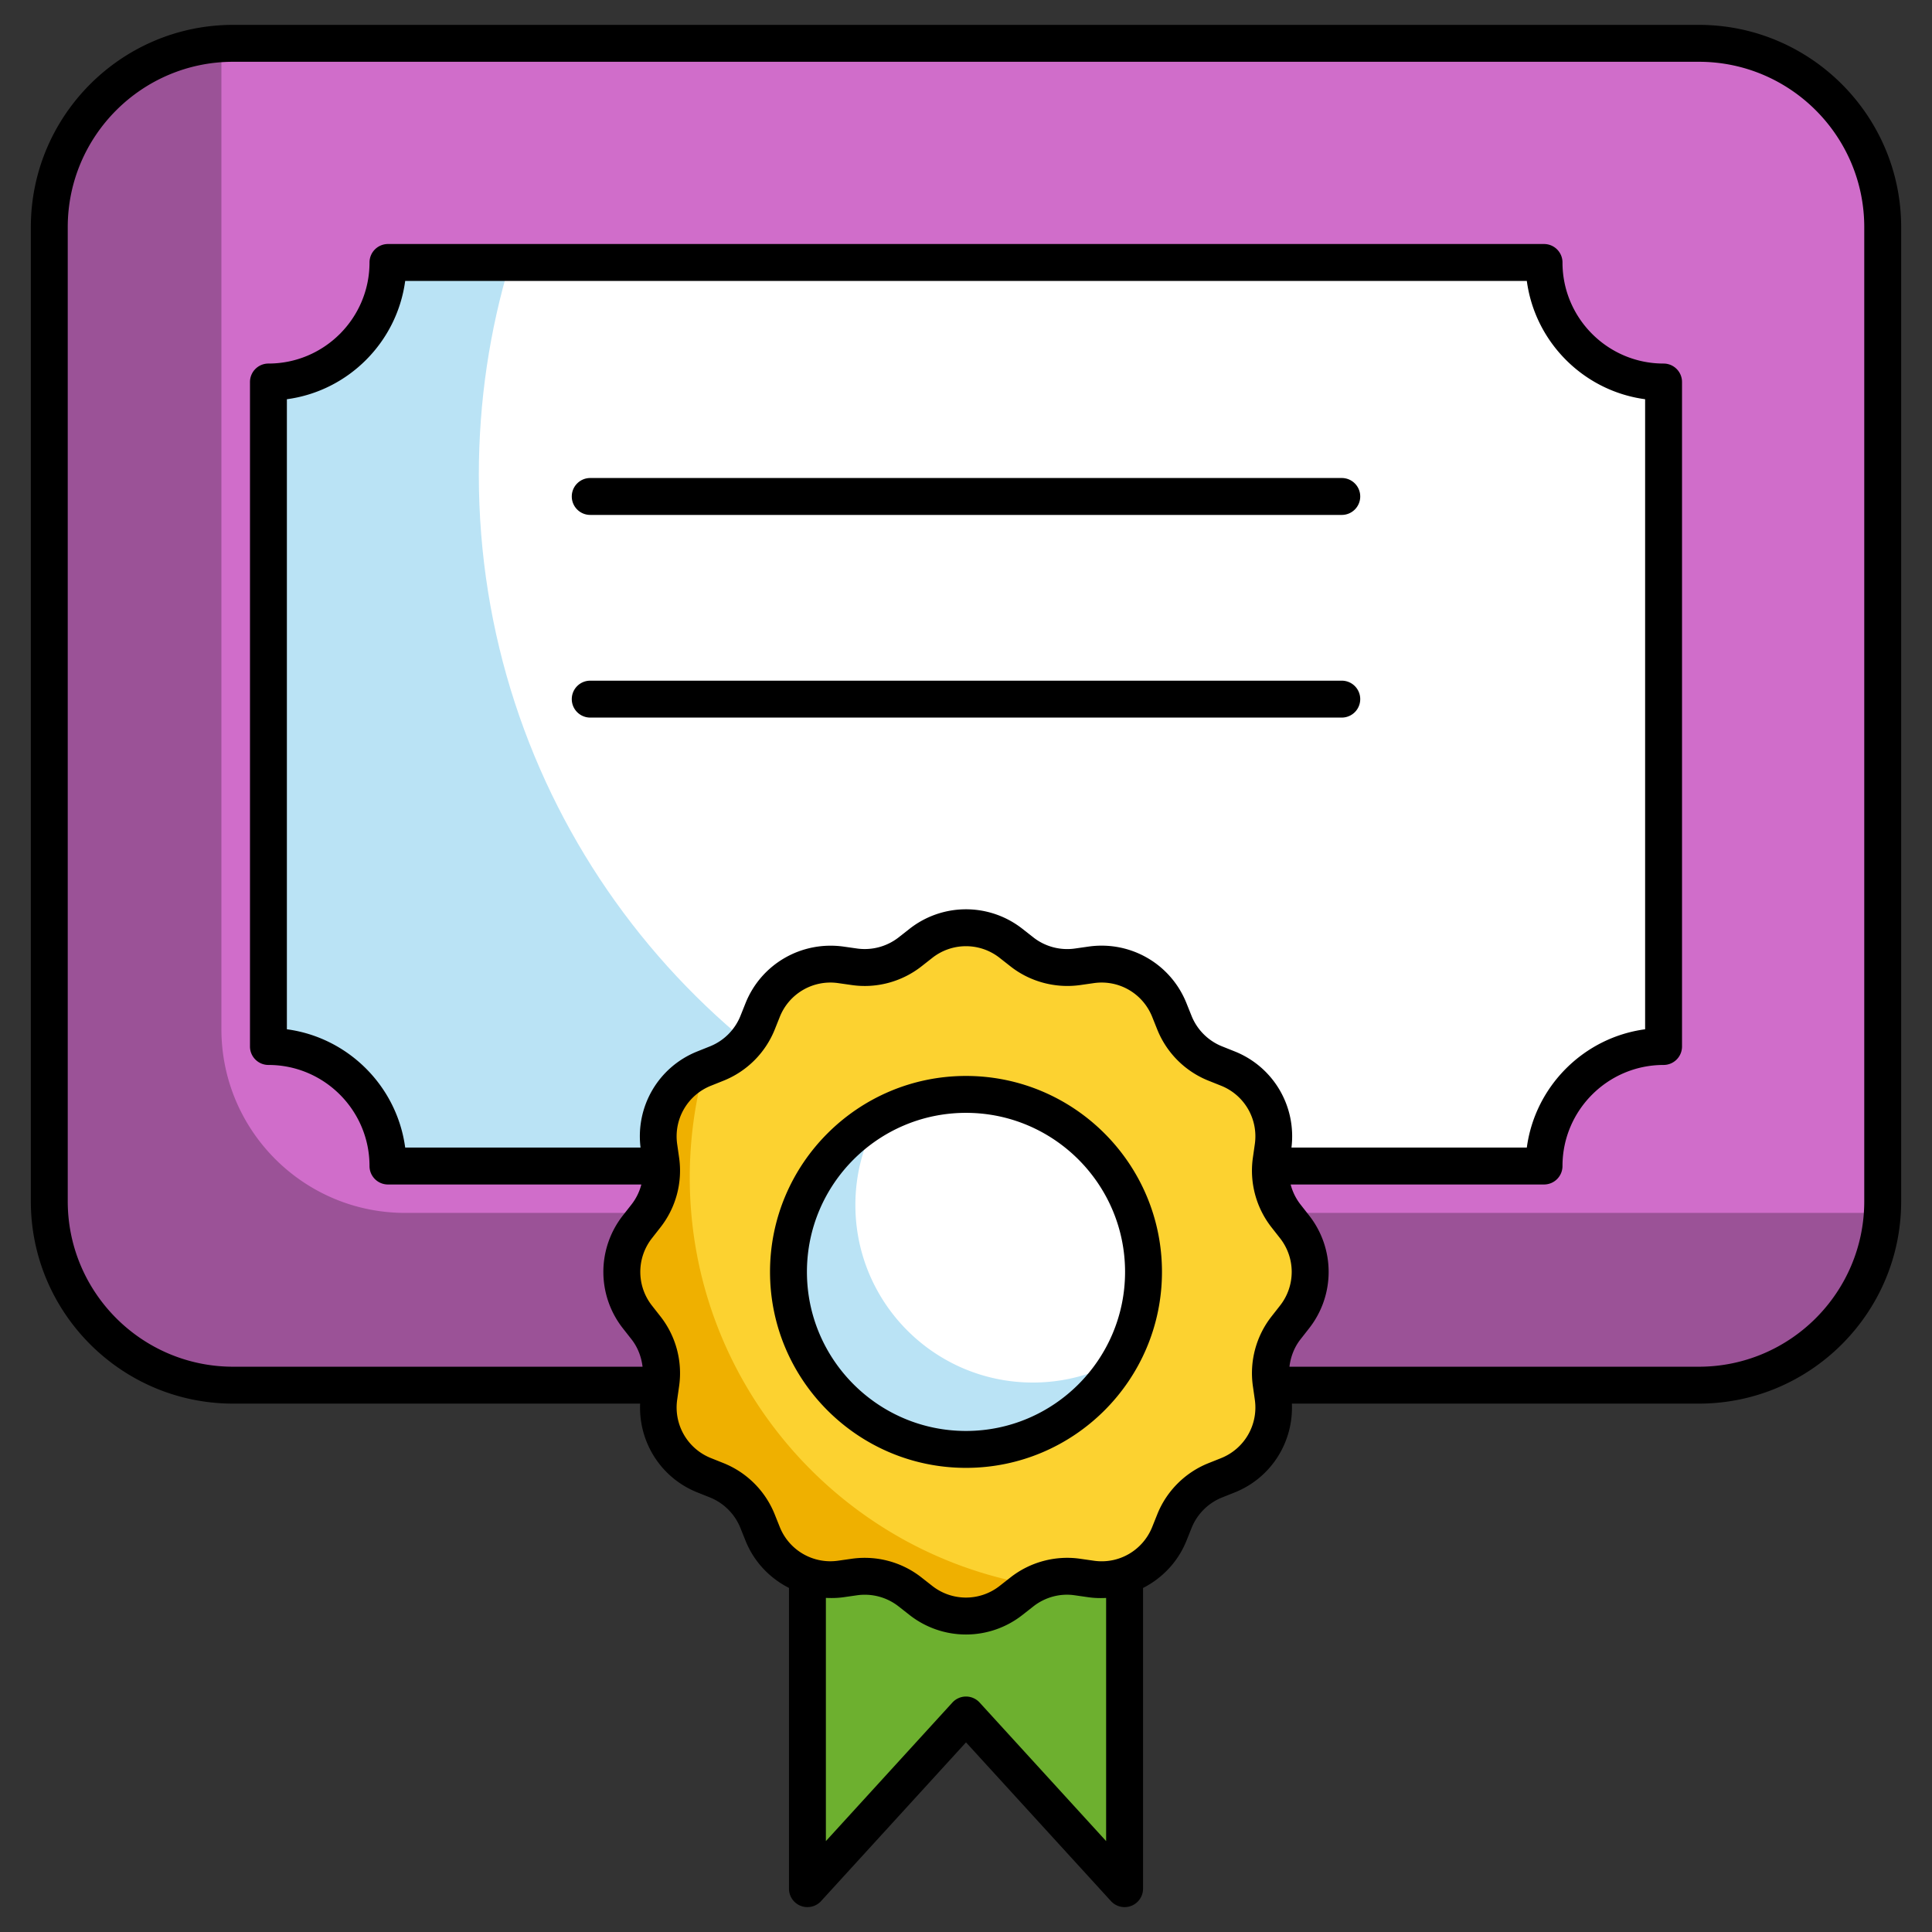 <svg xmlns="http://www.w3.org/2000/svg" version="1.1" xmlns:xlink="http://www.w3.org/1999/xlink" width="512" height="512" x="0" y="0" viewBox="0 0 512 512" style="enable-background:new 0 0 512 512" xml:space="preserve" class=""><rect x="0" y="0" width="512" height="512" fill="#333333" stroke="none"/><g><path fill="#d06dca" d="M498.938 60.202v258.161c0 26.907-21.812 48.719-48.719 48.719H61.782c-26.907 0-48.719-21.812-48.719-48.719V60.202c0-26.907 21.812-48.719 48.719-48.719h388.437c26.907 0 48.719 21.812 48.719 48.719z" opacity="1" data-original="#d06dca"></path><path fill="#9b5297" d="M498.855 321.335c-1.516 25.527-22.74 45.725-48.659 45.725H61.805c-26.946 0-48.757-21.811-48.757-48.708V60.19c0-25.87 20.197-47.045 45.725-48.61a58.703 58.703 0 0 0-.098 2.983v258.161c0 26.897 21.811 48.708 48.708 48.708h388.44a59.442 59.442 0 0 0 3.032-.097z" opacity="1" data-original="#9b5297" class=""></path><path fill="#ffffff" d="M71.138 277.332V101.234c17.495 0 31.677-14.182 31.677-31.677h306.373c0 17.495 14.182 31.677 31.677 31.677v176.098c-17.495 0-31.677 14.182-31.677 31.677H102.814c0-17.495-14.182-31.677-31.676-31.677z" opacity="1" data-original="#ffffff" class=""></path><path fill="#bae3f5" d="M255.561 309.011H102.835c0-17.507-14.182-31.689-31.689-31.689V101.22c17.508 0 31.689-14.182 31.689-31.64h32.325c-5.379 17.801-8.265 36.727-8.265 56.288.001 84.358 53.648 156.149 128.666 183.143z" opacity="1" data-original="#bae3f5" class=""></path><path fill="#6db02f" d="M298.025 402.014v98.504l-42.024-46.03-42.025 46.03v-98.504z" opacity="1" data-original="#6db02f"></path><path fill="#fcd230" d="m336.862 366.606.52 3.64a19.364 19.364 0 0 1-11.973 20.714l-3.387 1.356a19.364 19.364 0 0 0-10.78 10.78l-1.353 3.38a19.363 19.363 0 0 1-20.723 11.971l-3.628-.52a19.37 19.37 0 0 0-14.697 3.931l-2.897 2.272a19.364 19.364 0 0 1-23.9 0l-2.902-2.276a19.364 19.364 0 0 0-14.687-3.933l-3.64.52a19.364 19.364 0 0 1-20.714-11.973l-1.357-3.389a19.366 19.366 0 0 0-10.777-10.779l-3.378-1.353a19.364 19.364 0 0 1-11.969-20.714l.518-3.628a19.364 19.364 0 0 0-3.933-14.689l-2.275-2.901a19.364 19.364 0 0 1 0-23.9l2.275-2.901a19.367 19.367 0 0 0 3.933-14.689l-.518-3.625a19.364 19.364 0 0 1 11.972-20.715l3.386-1.356a19.364 19.364 0 0 0 10.78-10.78l1.356-3.386a19.363 19.363 0 0 1 20.715-11.972l3.625.518a19.364 19.364 0 0 0 14.689-3.933l2.901-2.275a19.364 19.364 0 0 1 23.9 0l2.902 2.276a19.364 19.364 0 0 0 14.687 3.933l3.64-.52a19.364 19.364 0 0 1 20.714 11.973l1.354 3.382a19.36 19.36 0 0 0 10.789 10.783l3.371 1.348a19.363 19.363 0 0 1 11.981 20.717l-.519 3.633a19.364 19.364 0 0 0 3.933 14.687l2.276 2.901a19.364 19.364 0 0 1 0 23.9l-2.276 2.901a19.378 19.378 0 0 0-3.934 14.691z" opacity="1" data-original="#fcd230" class=""></path><path fill="#efb000" d="M273.645 420.008c-.999.526-1.92 1.157-2.814 1.841l-2.893 2.288a19.387 19.387 0 0 1-23.903 0l-2.893-2.288a19.297 19.297 0 0 0-14.699-3.918l-3.629.5c-8.835 1.262-17.408-3.681-20.721-11.965l-1.341-3.392a19.386 19.386 0 0 0-10.781-10.781l-3.392-1.341c-8.283-3.313-13.227-11.886-11.965-20.721l.526-3.629a19.368 19.368 0 0 0-3.944-14.673l-2.261-2.919c-5.496-6.995-5.496-16.882 0-23.903l2.261-2.893a19.39 19.39 0 0 0 3.944-14.673l-.526-3.629c-1.262-8.836 3.681-17.408 11.965-20.721l.053-.026a110.071 110.071 0 0 0-3.839 28.873c0 54.116 39.26 99.082 90.852 107.97z" opacity="1" data-original="#efb000" class=""></path><path fill="#ffffff" d="M303.046 337.069c0 25.986-21.063 47.041-47.049 47.041-25.978 0-47.041-21.055-47.041-47.041 0-25.978 21.063-47.041 47.041-47.041 25.986 0 47.049 21.062 47.049 47.041z" opacity="1" data-original="#ffffff" class=""></path><path fill="#bae3f5" d="M296.921 360.261c-8.063 14.251-23.377 23.856-40.92 23.856-25.981 0-47.046-21.064-47.046-47.046 0-17.543 9.605-32.857 23.856-40.92a46.683 46.683 0 0 0-6.126 23.19c0 25.982 21.064 47.046 47.046 47.046 8.439-.001 16.356-2.23 23.19-6.126z" opacity="1" data-original="#bae3f5" class=""></path><path d="M503.828 318.362V60.2c0-29.557-24.048-53.608-53.61-53.608H61.782c-29.562 0-53.61 24.051-53.61 53.608v258.162c0 29.562 24.048 53.612 53.61 53.612H169.64c-.432 10.197 5.482 19.649 15.132 23.516l3.374 1.347a14.577 14.577 0 0 1 8.059 8.061l1.359 3.386c2.251 5.628 6.433 9.943 11.524 12.535v79.699a4.89 4.89 0 0 0 3.121 4.561c1.874.712 4.021.229 5.38-1.266l38.414-42.069 38.414 42.069a4.889 4.889 0 0 0 8.501-3.295V420.83c5.085-2.596 9.263-6.917 11.514-12.537l1.354-3.381a14.545 14.545 0 0 1 8.052-8.057l3.391-1.352c9.655-3.868 15.572-13.325 15.136-23.53h107.856c29.559.001 53.607-24.05 53.607-53.611zM293.135 487.91l-33.523-36.716a4.885 4.885 0 0 0-7.221 0l-33.523 36.716v-64.454c1.529.077 3.076.047 4.64-.171l3.639-.521a14.52 14.52 0 0 1 10.979 2.942l2.899 2.273a24.212 24.212 0 0 0 29.937 0l2.896-2.273c3.092-2.431 7.097-3.524 10.984-2.937l3.632.521c1.57.225 3.125.256 4.661.181zm30.462-101.489-3.396 1.356c-6.13 2.46-11.051 7.379-13.499 13.501l-1.352 3.376c-2.491 6.223-8.854 9.919-15.49 8.95l-3.63-.521c-6.514-.936-13.222.86-18.408 4.924l-2.899 2.273a14.44 14.44 0 0 1-17.866 0l-2.896-2.268c-5.043-3.962-11.676-5.873-18.398-4.933l-3.639.521a14.434 14.434 0 0 1-15.483-8.95l-1.359-3.391a24.386 24.386 0 0 0-13.499-13.501l-3.376-1.352a14.433 14.433 0 0 1-8.947-15.478l.518-3.63a24.344 24.344 0 0 0-4.924-18.396l-2.276-2.904a14.44 14.44 0 0 1 0-17.861l2.273-2.904a24.337 24.337 0 0 0 4.926-18.396l-.518-3.625a14.437 14.437 0 0 1 8.952-15.483l3.384-1.356a24.398 24.398 0 0 0 13.506-13.506l1.352-3.381a14.434 14.434 0 0 1 15.485-8.95l3.62.516c6.509.936 13.212-.864 18.403-4.924l2.899-2.273a14.417 14.417 0 0 1 17.864-.005l2.904 2.278c5.177 4.059 11.887 5.836 18.396 4.929l3.641-.521c6.636-.96 12.99 2.727 15.481 8.95l1.354 3.381a24.382 24.382 0 0 0 13.513 13.506l3.372 1.347a14.44 14.44 0 0 1 8.957 15.483l-.521 3.634a24.373 24.373 0 0 0 4.924 18.396l2.278 2.904a14.436 14.436 0 0 1-.002 17.861l-2.276 2.904a24.377 24.377 0 0 0-4.924 18.396l.521 3.639a14.442 14.442 0 0 1-8.945 15.484zm3.618-107.784-3.369-1.347a14.54 14.54 0 0 1-8.066-8.061l-1.354-3.376c-4.167-10.421-14.833-16.577-25.944-15.001l-3.639.521a14.544 14.544 0 0 1-10.977-2.942l-2.904-2.278a24.206 24.206 0 0 0-29.937.005l-2.896 2.273a14.62 14.62 0 0 1-10.984 2.937l-3.625-.516c-11.108-1.533-21.775 4.585-25.947 15.001l-1.352 3.381a14.536 14.536 0 0 1-8.061 8.057l-3.384 1.356c-10.268 4.114-16.369 14.54-15.023 25.474H107.38c-2.183-16.261-15.091-29.17-31.353-31.353V105.799c16.261-2.183 29.17-15.091 31.353-31.353h297.242c2.183 16.261 15.091 29.17 31.353 31.353v166.969c-16.261 2.182-29.17 15.091-31.353 31.353h-62.37c1.344-10.943-4.764-21.378-15.037-25.484zm123.003 83.556h-108.5c.311-2.621 1.276-5.152 2.925-7.254l2.273-2.904a24.193 24.193 0 0 0 .002-29.934l-2.276-2.904a14.493 14.493 0 0 1-2.605-5.296h67.149a4.888 4.888 0 0 0 4.89-4.89c0-14.771 12.016-26.787 26.787-26.787a4.888 4.888 0 0 0 4.89-4.89v-176.1c0-2.703-2.19-4.89-4.89-4.89-14.771 0-26.787-12.016-26.787-26.787 0-2.703-2.19-4.89-4.89-4.89H102.815a4.888 4.888 0 0 0-4.89 4.89c0 14.771-12.016 26.787-26.787 26.787a4.888 4.888 0 0 0-4.89 4.89v176.1c0 2.703 2.19 4.89 4.89 4.89 14.771 0 26.787 12.016 26.787 26.787 0 2.703 2.19 4.89 4.89 4.89h67.147a14.449 14.449 0 0 1-2.606 5.296l-2.276 2.904a24.204 24.204 0 0 0 0 29.934l2.278 2.904c1.648 2.101 2.612 4.634 2.924 7.254h-108.5c-24.168 0-43.829-19.662-43.829-43.832V60.2c0-24.165 19.662-43.827 43.829-43.827h388.437c24.168 0 43.829 19.662 43.829 43.827v258.162c0 24.17-19.662 43.831-43.83 43.831z" fill="#000000" opacity="1" data-original="#000000" class=""></path><path d="M156.418 136.459h199.167c2.701 0 4.89-2.187 4.89-4.89s-2.19-4.89-4.89-4.89H156.418c-2.701 0-4.89 2.187-4.89 4.89s2.189 4.89 4.89 4.89zM360.475 185.276c0-2.703-2.19-4.89-4.89-4.89H156.418c-2.701 0-4.89 2.187-4.89 4.89s2.19 4.89 4.89 4.89h199.167a4.888 4.888 0 0 0 4.89-4.89zM255.996 285.137c-28.635 0-51.931 23.296-51.931 51.931S227.361 389 255.996 389c28.64 0 51.938-23.296 51.938-51.931s-23.298-51.932-51.938-51.932zm0 94.082c-23.241 0-42.151-18.907-42.151-42.151 0-23.243 18.91-42.151 42.151-42.151 23.246 0 42.158 18.907 42.158 42.151s-18.912 42.151-42.158 42.151z" fill="#000000" opacity="1" data-original="#000000" class=""></path></g></svg>